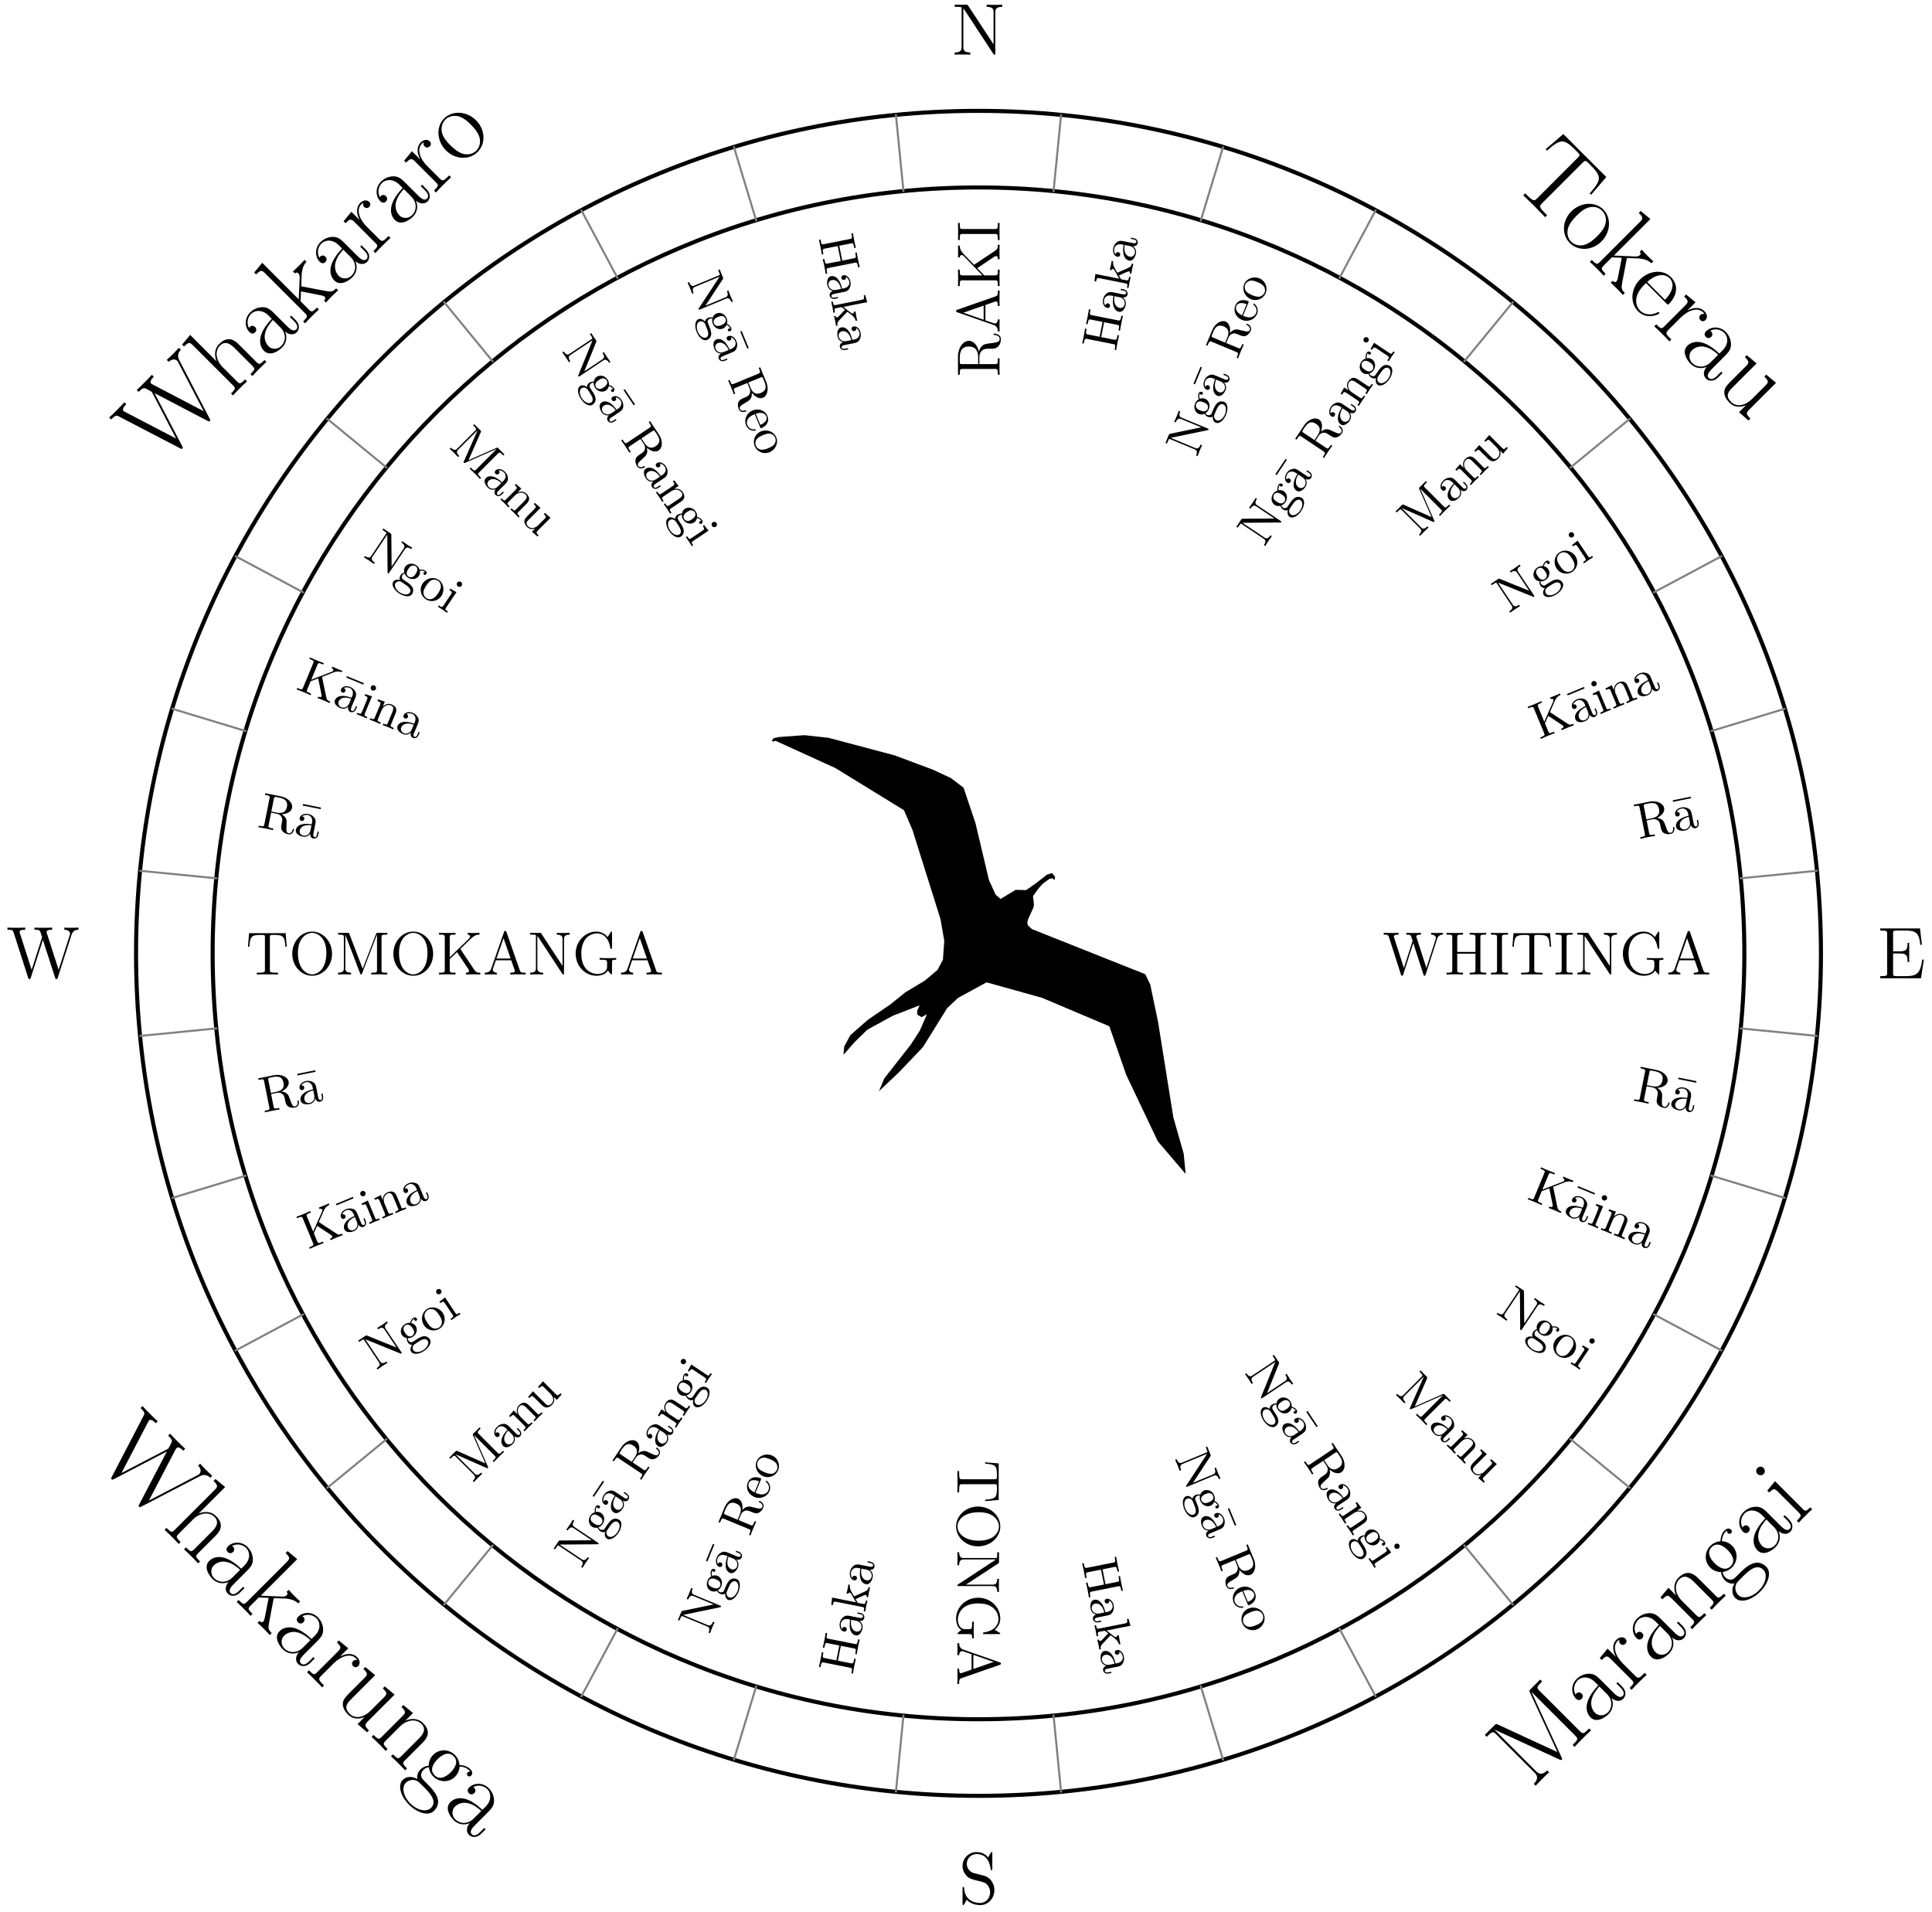 <svg xmlns="http://www.w3.org/2000/svg" xmlns:xlink="http://www.w3.org/1999/xlink" xmlns:inkscape="http://www.inkscape.org/namespaces/inkscape" version="1.1" width="379" height="375" viewBox="0 0 379 375">
<defs>
<path id="font_1_49" d="M.638 .256H.616C.592 .1 .568 .029 .399 .029H.263C.219 .029 .217 .036 .217 .069V.339H.308C.404 .339 .415 .308 .415 .222H.437V.485H.415C.415 .399 .404 .368 .308 .368H.217V.612C.217 .645 .219 .652 .263 .652H.396C.543 .652 .574 .602 .589 .458H.611L.585 .681H.041V.652H.061C.133 .652 .136 .642 .136 .605V.076C.136 .039 .133 .029 .061 .029H.041V0H.598L.638 .256Z"/>
<path id="font_1_76" d="M.692 .654V.683C.666 .681 .613 .681 .585 .681 .557 .681 .504 .681 .478 .683V.654C.573 .654 .573 .607 .573 .578V.141L.226 .669C.217 .682 .216 .683 .194 .683H.041V.654C.084 .654 .109 .654 .136 .647V.105C.136 .076 .136 .029 .041 .029V0C.067 .002 .12 .002 .148 .002 .176 .002 .229 .002 .255 0V.029C.16 .029 .16 .076 .16 .105V.631C.168 .623 .168 .621 .177 .609L.567 .015C.577 .001 .578 0 .585 0 .594 0 .596 .004 .597 .006V.578C.597 .607 .597 .654 .692 .654Z"/>
<path id="font_1_113" d="M.988 .654V.683C.945 .681 .943 .681 .899 .681 .873 .681 .819 .681 .795 .683V.654C.856 .653 .874 .62 .874 .6 .874 .595 .871 .587 .869 .58L.717 .106 .555 .609C.554 .612 .552 .62 .552 .623 .552 .654 .605 .654 .629 .654V.683C.605 .681 .531 .681 .502 .681 .473 .681 .412 .681 .386 .683V.654C.439 .654 .453 .651 .464 .632 .471 .619 .478 .588 .491 .552L.348 .106 .188 .604C.183 .618 .183 .62 .183 .623 .183 .654 .234 .654 .26 .654V.683C.237 .681 .161 .681 .133 .681 .104 .681 .043 .681 .017 .683V.654C.071 .654 .09 .654 .102 .615L.3-.003C.305-.017 .309-.021 .318-.021 .326-.021 .331-.018 .336-.003L.502 .515 .669-.003C.674-.018 .679-.021 .687-.021 .696-.021 .7-.017 .705-.003L.893 .584C.909 .632 .938 .653 .988 .654Z"/>
<path id="font_1_97" d="M.489 .184C.489 .245 .466 .29 .439 .323 .402 .368 .357 .379 .318 .389L.208 .417C.157 .43 .112 .48 .112 .544 .112 .614 .168 .677 .246 .677 .41 .677 .432 .515 .438 .472 .44 .46 .44 .456 .45 .456 .461 .456 .461 .461 .461 .479V.681C.461 .699 .461 .704 .451 .704 .448 .704 .444 .704 .437 .691L.404 .63C.356 .692 .29 .704 .246 .704 .135 .704 .054 .615 .054 .513 .054 .465 .071 .421 .108 .381 .143 .342 .178 .333 .249 .315 .284 .307 .339 .293 .353 .287 .4 .264 .431 .21 .431 .154 .431 .079 .378 .008 .295 .008 .25 .008 .188 .019 .139 .062 .081 .114 .077 .186 .076 .219 .075 .227 .065 .227 .065 .227 .054 .227 .054 .222 .054 .204V.002C.054-.016 .054-.021 .064-.021 .07-.021 .071-.019 .078-.007L.111 .053C.147 .013 .21-.021 .296-.021 .408-.021 .489 .074 .489 .184Z"/>
<path id="font_1_62" d="M.692 0V.029H.672C.6 .029 .597 .039 .597 .076V.607C.597 .644 .6 .654 .672 .654H.692V.683C.668 .681 .586 .681 .557 .681 .527 .681 .445 .681 .421 .683V.654H.441C.513 .654 .516 .644 .516 .607V.37H.217V.607C.217 .644 .22 .654 .292 .654H.312V.683C.288 .681 .206 .681 .177 .681 .147 .681 .065 .681 .041 .683V.654H.061C.133 .654 .136 .644 .136 .607V.076C.136 .039 .133 .029 .061 .029H.041V0C.065 .002 .147 .002 .176 .002 .206 .002 .288 .002 .312 0V.029H.292C.22 .029 .217 .039 .217 .076V.341H.516V.076C.516 .039 .513 .029 .441 .029H.421V0C.445 .002 .527 .002 .556 .002 .586 .002 .668 .002 .692 0Z"/>
<path id="font_1_65" d="M.317 0V.029H.295C.22 .029 .217 .039 .217 .076V.607C.217 .644 .22 .654 .295 .654H.317V.683C.293 .681 .207 .681 .177 .681 .147 .681 .06 .681 .036 .683V.654H.058C.133 .654 .136 .644 .136 .607V.076C.136 .039 .133 .029 .058 .029H.036V0C.06 .002 .146 .002 .176 .002 .206 .002 .293 .002 .317 0Z"/>
<path id="font_1_104" d="M.671 .455 .653 .678H.053L.035 .455H.057C.071 .613 .08 .649 .238 .649 .256 .649 .284 .649 .292 .647 .312 .644 .313 .632 .313 .609V.077C.313 .043 .313 .029 .215 .029H.179V0C.211 .002 .314 .002 .353 .002 .392 .002 .496 .002 .528 0V.029H.492C.394 .029 .394 .043 .394 .077V.609C.394 .634 .396 .643 .412 .647 .42 .649 .449 .649 .468 .649 .626 .649 .635 .613 .649 .455H.671Z"/>
<path id="font_1_58" d="M.719 .242V.271C.693 .268 .624 .268 .594 .268 .562 .268 .475 .268 .448 .271V.242H.479C.567 .242 .57 .23 .57 .193V.13C.57 .016 .439 .008 .413 .008 .334 .008 .147 .056 .147 .342 .147 .631 .336 .675 .406 .675 .493 .675 .597 .612 .623 .435 .625 .424 .625 .421 .637 .421 .651 .421 .651 .424 .651 .444V.681C.651 .699 .651 .704 .641 .704 .635 .704 .634 .702 .628 .692L.579 .613C.55 .649 .489 .704 .394 .704 .213 .704 .054 .547 .054 .342 .054 .135 .213-.021 .395-.021 .466-.021 .547 .002 .584 .066 .602 .034 .635 .001 .643 .001 .651 .001 .651 .007 .651 .023V.198C.651 .236 .655 .242 .719 .242Z"/>
<path id="font_1_27" d="M.702 0V.029C.637 .029 .619 .029 .605 .07L.387 .696C.383 .708 .381 .714 .367 .714 .353 .714 .351 .711 .346 .695L.137 .097C.123 .056 .095 .03 .031 .029V0L.127 .002C.155 .002 .203 .002 .229 0V.029C.187 .03 .162 .051 .162 .079 .162 .085 .162 .087 .167 .1L.213 .233H.465L.52 .076C.525 .064 .525 .062 .525 .059 .525 .029 .474 .029 .449 .029V0C.472 .002 .551 .002 .579 .002 .607 .002 .679 .002 .702 0M.455 .262H.223L.339 .595 .455 .262Z"/>
<path id="font_1_95" d="M.717 .087C.717 .093 .717 .102 .706 .102 .696 .102 .696 .096 .695 .086 .69 .026 .661-.001 .629-.001 .583-.001 .573 .046 .565 .099L.555 .174C.548 .224 .544 .256 .514 .287 .503 .298 .477 .325 .422 .34 .521 .363 .598 .426 .598 .503 .598 .6 .485 .683 .341 .683H.042V.654H.062C.134 .654 .137 .644 .137 .607V.076C.137 .039 .134 .029 .062 .029H.042V0C.065 .002 .147 .002 .176 .002 .205 .002 .288 .002 .311 0V.029H.291C.219 .029 .216 .039 .216 .076V.332H.332C.371 .332 .408 .321 .435 .293 .469 .255 .469 .234 .469 .165 .469 .086 .469 .06 .513 .017 .528 .002 .57-.021 .626-.021 .704-.021 .717 .066 .717 .087V.087M.505 .503C.505 .416 .458 .352 .328 .352H.216V.614C.216 .637 .216 .649 .237 .653 .246 .654 .276 .654 .296 .654 .377 .654 .505 .654 .505 .503V.503Z"/>
<path id="font_1_69" d="M.719 0V.029C.665 .029 .648 .034 .616 .082L.391 .419C.406 .435 .445 .472 .461 .487 .599 .624 .627 .652 .706 .654V.683C.677 .681 .665 .681 .62 .681 .594 .681 .535 .681 .512 .683V.654C.533 .653 .551 .644 .551 .622 .551 .607 .544 .598 .522 .577L.217 .282V.605C.217 .654 .228 .654 .312 .654V.683C.288 .681 .206 .681 .177 .681 .147 .681 .065 .681 .041 .683V.654C.125 .654 .136 .654 .136 .605V.078C.136 .029 .125 .029 .041 .029V0C.065 .002 .147 .002 .176 .002 .206 .002 .288 .002 .312 0V.029C.228 .029 .217 .029 .217 .078V.252L.336 .367 .521 .09C.525 .084 .529 .077 .531 .072 .533 .068 .534 .063 .534 .057 .534 .029 .498 .029 .482 .029V0C.506 .002 .579 .002 .608 .002 .634 .002 .684 .002 .719 0Z"/>
<path id="font_1_80" d="M.707 .339C.707 .546 .555 .704 .381 .704 .203 .704 .054 .544 .054 .339 .054 .136 .205-.021 .38-.021 .559-.021 .707 .138 .707 .339M.614 .354C.614 .094 .478 .002 .381 .002 .279 .002 .147 .098 .147 .354 .147 .599 .286 .682 .38 .682 .479 .682 .614 .596 .614 .354Z"/>
<path id="font_1_74" d="M.852 0V.029H.832C.76 .029 .757 .039 .757 .076V.607C.757 .644 .76 .654 .832 .654H.852V.683H.697C.675 .683 .674 .682 .666 .663L.448 .094 .23 .664C.223 .683 .222 .683 .199 .683H.044V.654H.064C.136 .654 .139 .644 .139 .607V.103C.139 .076 .139 .029 .044 .029V0C.07 .002 .123 .002 .151 .002 .179 .002 .232 .002 .258 0V.029C.163 .029 .163 .076 .163 .103V.649H.164L.405 .019C.409 .008 .412 0 .422 0 .431 0 .433 .005 .439 .02L.682 .654H.683V.076C.683 .039 .68 .029 .608 .029H.588V0C.611 .002 .691 .002 .72 .002 .749 .002 .829 .002 .852 0Z"/>
<path id="font_2_104" d="M.639 .459 .622 .68H.045L.028 .459H.046C.059 .625 .073 .654 .227 .654 .245 .654 .274 .654 .282 .653 .301 .65 .301 .638 .301 .615V.073C.301 .037 .298 .026 .215 .026H.187V0L.334 .002 .481 0V.026H.453C.37 .026 .367 .037 .367 .073V.615C.367 .637 .367 .649 .385 .653 .393 .654 .422 .654 .44 .654 .593 .654 .608 .625 .621 .459H.639Z"/>
<path id="font_2_81" d="M.431 .214C.431 .342 .338 .442 .229 .442 .12 .442 .027 .342 .027 .214 .027 .088 .12-.008 .229-.008 .338-.008 .431 .088 .431 .214M.367 .222C.367 .183 .365 .123 .338 .075 .31 .029 .267 .01 .229 .01 .182 .01 .142 .038 .119 .077 .094 .122 .091 .178 .091 .222 .091 .264 .093 .316 .119 .361 .139 .394 .178 .426 .229 .426 .274 .426 .312 .401 .336 .366 .367 .319 .367 .253 .367 .222Z"/>
<path id="font_2_70" d="M.475 0V.026C.428 .026 .417 .035 .387 .079L.261 .264C.26 .266 .255 .272 .255 .275L.335 .35C.392 .398 .428 .403 .454 .404V.43C.448 .43 .445 .429 .445 .429L.396 .428C.368 .428 .325 .428 .298 .43V.404C.312 .403 .322 .395 .322 .381 .322 .361 .301 .342 .301 .342L.15 .204V.694L.031 .683V.657C.09 .657 .099 .651 .099 .603V.069C.099 .031 .095 .026 .031 .026V0C.055 .002 .099 .002 .124 .002 .149 .002 .193 .002 .217 0V.026C.153 .026 .149 .03 .149 .069V.179L.218 .242 .319 .092C.331 .074 .341 .06 .341 .047 .341 .029 .323 .026 .311 .026V0C.335 .002 .378 .002 .403 .002L.475 0Z"/>
<path id="font_2_50" d="M.385 .251C.385 .353 .331 .442 .217 .442 .111 .442 .027 .341 .027 .218 .027 .088 .122-.008 .228-.008 .34-.008 .384 .098 .384 .119 .384 .126 .376 .126 .376 .126 .369 .126 .368 .124 .364 .112 .342 .044 .287 .01 .235 .01 .192 .01 .149 .034 .122 .078 .091 .129 .091 .188 .091 .235H.381C.385 .239 .385 .241 .385 .251M.331 .25H.092C.099 .394 .176 .426 .216 .426 .284 .426 .33 .362 .331 .25Z"/>
<path id="font_2_96" d="M.333 .386C.333 .418 .301 .438 .267 .438 .191 .438 .158 .364 .148 .329H.147V.438L.031 .427V.401C.09 .401 .099 .395 .099 .347V.069C.099 .031 .095 .026 .031 .026V0C.055 .002 .101 .002 .127 .002 .156 .002 .207 .002 .234 0V.026C.162 .026 .15 .026 .15 .071V.236C.15 .332 .191 .422 .266 .422 .273 .422 .28 .421 .287 .418 .287 .418 .265 .411 .265 .385 .265 .361 .284 .351 .299 .351 .311 .351 .333 .358 .333 .386V.386Z"/>
<path id="font_2_28" d="M.449 .089V.145H.431V.088C.431 .027 .404 .019 .391 .019 .35 .019 .35 .071 .35 .115V.259C.35 .325 .35 .36 .308 .399 .271 .432 .228 .442 .194 .442 .115 .442 .058 .38 .058 .314 .058 .277 .088 .275 .094 .275 .107 .275 .13 .283 .13 .311 .13 .336 .111 .347 .094 .347 .09 .347 .085 .346 .082 .345 .103 .408 .157 .426 .192 .426 .242 .426 .297 .382 .297 .298V.254C.238 .252 .167 .244 .111 .214 .048 .179 .03 .129 .03 .091 .03 .014 .12-.008 .173-.008 .228-.008 .279 .023 .301 .08 .303 .036 .331-.004 .375-.004 .396-.004 .449 .01 .449 .089M.297 .139C.297 .052 .235 .008 .18 .008 .13 .008 .091 .045 .091 .091 .091 .121 .104 .174 .162 .206 .21 .233 .265 .237 .297 .239V.139Z"/>
<path id="font_2_109" d="M.483 0V.026C.424 .026 .415 .032 .415 .08V.438L.294 .427V.401C.353 .401 .362 .395 .362 .347V.165C.362 .081 .317 .008 .243 .008 .161 .008 .154 .057 .154 .109V.438L.033 .427V.401C.073 .401 .1 .401 .101 .361V.169C.101 .102 .101 .059 .127 .031 .14 .018 .165-.008 .237-.008 .322-.008 .355 .064 .363 .085H.364V-.008L.483 0Z"/>
<path id="font_2_113" d="M.945 .657V.683L.875 .681C.85 .681 .806 .681 .782 .683V.657C.827 .656 .846 .631 .846 .607 .846 .6 .845 .596 .841 .585L.686 .091 .523 .611C.52 .621 .519 .625 .519 .629 .519 .657 .563 .657 .582 .657V.683C.553 .681 .503 .681 .472 .681 .447 .681 .402 .681 .379 .683V.657C.425 .657 .437 .654 .447 .636 .451 .627 .467 .575 .467 .572 .467 .568 .465 .562 .464 .559L.317 .092 .154 .611C.149 .625 .149 .629 .149 .629 .149 .657 .193 .657 .213 .657V.683C.184 .681 .134 .681 .103 .681 .077 .681 .033 .681 .009 .683V.657C.069 .657 .073 .651 .083 .619L.278 .001C.283-.014 .283-.016 .292-.016 .3-.016 .303-.014 .307 0L.477 .542 .647 0C.651-.014 .654-.016 .662-.016 .671-.016 .671-.014 .676 .001L.863 .593C.872 .62 .887 .655 .945 .657Z"/>
<path id="font_2_63" d="M.483 0V.026C.419 .026 .415 .03 .415 .069V.304C.415 .355 .405 .438 .287 .438 .205 .438 .165 .372 .153 .339H.152V.694L.033 .683V.657C.092 .657 .101 .651 .101 .603V.069C.101 .031 .097 .026 .033 .026V0C.057 .002 .101 .002 .127 .002 .153 .002 .198 .002 .222 0V.026C.158 .026 .154 .03 .154 .069V.261C.154 .353 .21 .422 .28 .422 .354 .422 .362 .356 .362 .308V.069C.362 .031 .358 .026 .294 .026V0C.318 .002 .362 .002 .388 .002 .414 .002 .459 .002 .483 0Z"/>
<path id="font_2_77" d="M.483 0V.026C.419 .026 .415 .03 .415 .069V.304C.415 .355 .405 .438 .287 .438 .208 .438 .167 .377 .152 .337H.151V.438L.033 .427V.401C.092 .401 .101 .395 .101 .347V.069C.101 .031 .097 .026 .033 .026V0C.057 .002 .101 .002 .127 .002 .153 .002 .198 .002 .222 0V.026C.158 .026 .154 .03 .154 .069V.261C.154 .353 .21 .422 .28 .422 .354 .422 .362 .356 .362 .308V.069C.362 .031 .358 .026 .294 .026V0C.318 .002 .362 .002 .388 .002 .414 .002 .459 .002 .483 0Z"/>
<path id="font_2_59" d="M.451 .407C.451 .426 .436 .446 .404 .446 .364 .446 .329 .427 .301 .401 .271 .428 .235 .438 .203 .438 .124 .438 .056 .376 .056 .293 .056 .236 .089 .2 .099 .19 .069 .155 .069 .114 .069 .109 .069 .083 .079 .045 .113 .024 .061 .011 .02-.029 .02-.079 .02-.151 .115-.204 .229-.204 .339-.204 .438-.153 .438-.078 .438 .058 .29 .058 .213 .058 .19 .058 .149 .058 .144 .059 .113 .064 .092 .092 .092 .127 .092 .136 .092 .158 .111 .18 .13 .165 .163 .148 .203 .148 .282 .148 .35 .21 .35 .293 .35 .319 .342 .36 .312 .391 .34 .421 .381 .431 .404 .431 .408 .431 .414 .431 .419 .428 .415 .427 .406 .423 .406 .407 .406 .393 .415 .384 .428 .384 .443 .385 .451 .395 .451 .408V.407M.291 .293C.291 .273 .291 .165 .203 .165 .115 .165 .115 .273 .115 .293 .115 .313 .115 .421 .203 .421 .291 .421 .291 .313 .291 .293M.398-.079C.398-.134 .329-.187 .229-.187 .129-.187 .06-.134 .06-.079 .06-.048 .077-.019 .099-.003 .124 .014 .134 .014 .202 .014 .284 .014 .398 .014 .398-.079V-.079Z"/>
<path id="font_2_74" d="M.796 0V.026C.727 .026 .716 .026 .716 .071V.612C.716 .657 .727 .657 .796 .657V.683H.669C.648 .683 .647 .682 .641 .667L.425 .081 .209 .667C.203 .682 .202 .683 .181 .683H.053V.657C.122 .657 .133 .657 .133 .612V.098C.133 .073 .133 .026 .053 .026V0C.076 .002 .118 .002 .143 .002 .168 .002 .21 .002 .233 0V.026C.153 .026 .153 .073 .153 .098V.653H.154L.389 .016C.393 .006 .395 0 .403 0 .411 0 .413 .006 .417 .016L.654 .658H.655V.071C.655 .026 .644 .026 .575 .026V0C.602 .002 .656 .002 .685 .002 .714 .002 .769 .002 .796 0Z"/>
<path id="font_2_66" d="M.214 0V.026C.155 .026 .153 .032 .153 .068V.438L.038 .427V.401C.094 .401 .102 .395 .102 .347V.069C.102 .031 .098 .026 .034 .026V0C.058 .002 .101 .002 .126 .002 .15 .002 .191 .002 .214 0M.165 .604C.165 .628 .146 .645 .125 .645 .101 .645 .084 .626 .084 .604 .084 .58 .103 .563 .124 .563 .148 .563 .165 .582 .165 .604Z"/>
<path id="font_3_95" d="M.732 .088C.732 .094 .732 .105 .719 .105 .708 .105 .708 .096 .707 .089 .701 .018 .666-0 .641-0 .592-0 .584 .051 .57 .144L.557 .224C.539 .288 .49 .321 .435 .34 .532 .364 .61 .425 .61 .503 .61 .599 .496 .683 .349 .683H.035V.652H.059C.136 .652 .138 .641 .138 .605V.078C.138 .042 .136 .031 .059 .031H.035V0C.071 .003 .142 .003 .181 .003 .22 .003 .291 .003 .327 0V.031H.303C.226 .031 .224 .042 .224 .078V.331H.339C.355 .331 .397 .331 .432 .297 .47 .261 .47 .23 .47 .163 .47 .098 .47 .058 .511 .02 .552-.016 .607-.022 .637-.022 .715-.022 .732 .06 .732 .088V.088M.507 .503C.507 .434 .483 .353 .335 .353H.224V.612C.224 .635 .224 .647 .246 .65 .256 .652 .285 .652 .305 .652 .395 .652 .507 .648 .507 .503Z"/>
<path id="font_3_173" d="M.483 .089V.145H.458V.089C.458 .031 .433 .025 .422 .025 .389 .025 .385 .07 .385 .075V.275C.385 .317 .385 .356 .349 .393 .31 .432 .26 .448 .212 .448 .13 .448 .061 .401 .061 .335 .061 .305 .081 .288 .107 .288 .135 .288 .153 .308 .153 .334 .153 .346 .148 .379 .102 .38 .129 .415 .178 .426 .21 .426 .259 .426 .316 .387 .316 .298V.261C.265 .258 .195 .255 .132 .225 .057 .191 .032 .139 .032 .095 .032 .014 .129-.011 .192-.011 .258-.011 .304 .029 .323 .076 .327 .036 .354-.006 .401-.006 .422-.006 .483 .008 .483 .089M.316 .14C.316 .045 .244 .011 .199 .011 .15 .011 .109 .046 .109 .096 .109 .151 .151 .234 .316 .24V.14M.431 .589V.62H.07V.589H.431Z"/>
<path id="font_3_69" d="M.736 0V.031C.682 .031 .661 .035 .631 .079L.4 .419 .58 .592C.588 .6 .641 .651 .722 .652V.683C.696 .68 .664 .68 .637 .68 .601 .68 .544 .68 .51 .683V.652C.55 .651 .556 .628 .556 .619 .556 .603 .546 .593 .538 .586L.225 .287V.605C.225 .641 .227 .652 .304 .652H.328V.683C.293 .68 .219 .68 .181 .68 .143 .68 .068 .68 .033 .683V.652H.057C.134 .652 .136 .641 .136 .605V.078C.136 .042 .134 .031 .057 .031H.033V0C.068 .003 .142 .003 .18 .003 .218 .003 .293 .003 .328 0V.031H.304C.227 .031 .225 .042 .225 .078V.253L.341 .363 .522 .095C.528 .086 .537 .073 .537 .061 .537 .031 .498 .031 .478 .031V0C.513 .003 .583 .003 .621 .003L.736 0Z"/>
<path id="font_3_66" d="M.247 0V.031C.181 .031 .177 .036 .177 .075V.442L.037 .431V.4C.102 .4 .111 .394 .111 .345V.076C.111 .031 .1 .031 .033 .031V0L.143 .003C.178 .003 .213 .001 .247 0M.192 .604C.192 .631 .169 .657 .139 .657 .105 .657 .085 .629 .085 .604 .085 .577 .108 .551 .138 .551 .172 .551 .192 .579 .192 .604Z"/>
<path id="font_3_77" d="M.535 0V.031C.483 .031 .458 .031 .457 .061V.252C.457 .338 .457 .369 .426 .405 .412 .422 .379 .442 .321 .442 .248 .442 .201 .399 .173 .337V.442L.032 .431V.4C.102 .4 .11 .393 .11 .344V.076C.11 .031 .099 .031 .032 .031V0L.145 .003 .257 0V.031C.19 .031 .179 .031 .179 .076V.26C.179 .364 .25 .42 .314 .42 .377 .42 .388 .366 .388 .309V.076C.388 .031 .377 .031 .31 .031V0L.423 .003 .535 0Z"/>
<path id="font_3_28" d="M.483 .089V.145H.458V.089C.458 .031 .433 .025 .422 .025 .389 .025 .385 .07 .385 .075V.275C.385 .317 .385 .356 .349 .393 .31 .432 .26 .448 .212 .448 .13 .448 .061 .401 .061 .335 .061 .305 .081 .288 .107 .288 .135 .288 .153 .308 .153 .334 .153 .346 .148 .379 .102 .38 .129 .415 .178 .426 .21 .426 .259 .426 .316 .387 .316 .298V.261C.265 .258 .195 .255 .132 .225 .057 .191 .032 .139 .032 .095 .032 .014 .129-.011 .192-.011 .258-.011 .304 .029 .323 .076 .327 .036 .354-.006 .401-.006 .422-.006 .483 .008 .483 .089M.316 .14C.316 .045 .244 .011 .199 .011 .15 .011 .109 .046 .109 .096 .109 .151 .151 .234 .316 .24V.14Z"/>
<path id="font_3_76" d="M.716 .652V.683L.599 .68 .482 .683V.652C.585 .652 .585 .605 .585 .578V.151L.232 .67C.223 .682 .222 .683 .203 .683H.033V.652H.062C.077 .652 .097 .651 .112 .65 .135 .647 .136 .646 .136 .627V.105C.136 .078 .136 .031 .033 .031V0L.15 .003 .267 0V.031C.164 .031 .164 .078 .164 .105V.625C.169 .62 .17 .619 .174 .613L.582 .013C.591 .001 .592 0 .599 0 .613 0 .613 .007 .613 .026V.578C.613 .605 .613 .652 .716 .652Z"/>
<path id="font_3_59" d="M.485 .404C.485 .421 .473 .453 .434 .453 .414 .453 .37 .447 .328 .406 .286 .439 .244 .442 .222 .442 .129 .442 .06 .373 .06 .296 .06 .252 .082 .214 .107 .193 .094 .178 .076 .145 .076 .11 .076 .079 .089 .041 .12 .021 .06 .004 .028-.039 .028-.079 .028-.151 .127-.206 .249-.206 .367-.206 .471-.155 .471-.077 .471-.042 .457 .009 .406 .037 .353 .065 .295 .065 .234 .065 .209 .065 .166 .065 .159 .066 .127 .07 .106 .101 .106 .133 .106 .137 .106 .16 .123 .18 .162 .152 .203 .149 .222 .149 .315 .149 .384 .218 .384 .295 .384 .332 .368 .369 .343 .392 .379 .426 .415 .431 .433 .431 .433 .431 .44 .431 .443 .43 .432 .426 .427 .415 .427 .403 .427 .386 .44 .374 .456 .374 .466 .374 .485 .381 .485 .404V.404M.309 .296C.309 .269 .308 .237 .293 .212 .285 .2 .262 .172 .222 .172 .135 .172 .135 .272 .135 .295 .135 .322 .136 .354 .151 .379 .159 .391 .182 .419 .222 .419 .309 .419 .309 .319 .309 .296V.296M.419-.079C.419-.133 .348-.183 .25-.183 .149-.183 .08-.132 .08-.079 .08-.033 .118 .004 .162 .007H.221C.307 .007 .419 .007 .419-.079Z"/>
<path id="font_3_81" d="M.471 .214C.471 .342 .371 .448 .25 .448 .125 .448 .028 .339 .028 .214 .028 .085 .132-.011 .249-.011 .37-.011 .471 .087 .471 .214M.388 .222C.388 .186 .388 .132 .366 .088 .344 .043 .3 .014 .25 .014 .207 .014 .163 .035 .136 .081 .111 .125 .111 .186 .111 .222 .111 .261 .111 .315 .135 .359 .162 .405 .209 .426 .249 .426 .293 .426 .336 .404 .362 .361 .388 .318 .388 .26 .388 .222Z"/>
<path id="font_3_74" d="M.879 0V.031H.855C.778 .031 .776 .042 .776 .078V.605C.776 .641 .778 .652 .855 .652H.879V.683H.71C.684 .683 .684 .682 .677 .664L.458 .101 .241 .661C.232 .683 .229 .683 .206 .683H.037V.652H.061C.138 .652 .14 .641 .14 .605V.105C.14 .078 .14 .031 .037 .031V0L.154 .003 .271 0V.031C.168 .031 .168 .078 .168 .105V.644H.169L.41 .022C.415 .009 .42 0 .43 0 .441 0 .444 .008 .448 .019L.694 .652H.695V.078C.695 .042 .693 .031 .616 .031H.592V0C.629 .003 .697 .003 .736 .003 .775 .003 .842 .003 .879 0Z"/>
<path id="font_3_109" d="M.535 0V.031C.465 .031 .457 .038 .457 .087V.442L.31 .431V.4C.38 .4 .388 .393 .388 .344V.166C.388 .079 .34 .011 .267 .011 .183 .011 .179 .058 .179 .11V.442L.032 .431V.4C.11 .4 .11 .397 .11 .308V.158C.11 .08 .11-.011 .262-.011 .318-.011 .362 .017 .391 .079V-.011L.535 0Z"/>
<path id="font_3_50" d="M.415 .119C.415 .129 .407 .131 .402 .131 .393 .131 .391 .125 .389 .117 .354 .014 .264 .014 .254 .014 .204 .014 .164 .044 .141 .081 .111 .129 .111 .195 .111 .231H.39C.412 .231 .415 .231 .415 .252 .415 .351 .361 .448 .236 .448 .12 .448 .028 .345 .028 .22 .028 .086 .133-.011 .248-.011 .37-.011 .415 .1 .415 .119M.349 .252H.112C.118 .401 .202 .426 .236 .426 .339 .426 .349 .291 .349 .252Z"/>
<path id="font_3_62" d="M.716 0V.031H.692C.615 .031 .613 .042 .613 .078V.605C.613 .641 .615 .652 .692 .652H.716V.683C.681 .68 .607 .68 .569 .68 .531 .68 .456 .68 .421 .683V.652H.445C.522 .652 .524 .641 .524 .605V.371H.225V.605C.225 .641 .227 .652 .304 .652H.328V.683C.293 .68 .219 .68 .181 .68 .143 .68 .068 .68 .033 .683V.652H.057C.134 .652 .136 .641 .136 .605V.078C.136 .042 .134 .031 .057 .031H.033V0C.068 .003 .142 .003 .18 .003 .218 .003 .293 .003 .328 0V.031H.304C.227 .031 .225 .042 .225 .078V.34H.524V.078C.524 .042 .522 .031 .445 .031H.421V0C.456 .003 .53 .003 .568 .003 .606 .003 .681 .003 .716 0Z"/>
<path id="font_3_70" d="M.511 0V.031C.474 .031 .452 .031 .414 .084L.287 .263C.286 .265 .281 .271 .281 .274 .281 .278 .352 .338 .362 .346 .425 .397 .467 .399 .488 .4V.431C.459 .428 .446 .428 .418 .428 .382 .428 .32 .43 .306 .431V.4C.325 .399 .335 .388 .335 .375 .335 .355 .321 .343 .313 .336L.172 .214V.694L.028 .683V.652C.098 .652 .106 .645 .106 .596V.076C.106 .031 .095 .031 .028 .031V0L.137 .003 .247 0V.031C.18 .031 .169 .031 .169 .076V.179L.233 .234C.31 .128 .352 .072 .352 .054 .352 .035 .335 .031 .316 .031V0L.424 .003C.453 .003 .482 .002 .511 0Z"/>
</defs>
<use data-text="E" xlink:href="#font_1_49" transform="matrix(14.347,0,0,-14.346,368.255,191.895)"/>
<use data-text="N" xlink:href="#font_1_76" transform="matrix(14.347,0,0,-14.346,186.686,10.717)"/>
<use data-text="W" xlink:href="#font_1_113" transform="matrix(14.347,0,0,-14.346,1.215,191.759)"/>
<use data-text="S" xlink:href="#font_1_97" transform="matrix(14.347,0,0,-14.346,188.049,373.403)"/>
<path transform="matrix(1,0,0,-1,191.952,187.01)" stroke-width=".797" stroke-linecap="round" stroke-miterlimit="10" stroke-linejoin="miter" fill="none" stroke="#000000" d="M150.238 0C150.238 82.975 82.975 150.238 0 150.238-82.975 150.238-150.238 82.975-150.238 0-150.238-82.975-82.975-150.238 0-150.238 82.975-150.238 150.238-82.975 150.238 0ZM0 0"/>
<path transform="matrix(1,0,0,-1,191.952,187.01)" stroke-width=".797" stroke-linecap="round" stroke-miterlimit="10" stroke-linejoin="miter" fill="none" stroke="#000000" d="M165.263 0C165.263 91.273 91.273 165.263 0 165.263-91.273 165.263-165.263 91.273-165.263 0-165.263-91.273-91.273-165.263 0-165.263 91.273-165.263 165.263-91.273 165.263 0ZM0 0"/>
<path transform="matrix(1,0,0,-1,191.952,187.01)" stroke-width=".399" stroke-linecap="round" stroke-miterlimit="10" stroke-linejoin="miter" fill="none" stroke="#000000" d="M147.233 0"/>
<use data-text="W" xlink:href="#font_1_113" transform="matrix(11.956,0,0,-11.955,271.242,191.153)"/>
<use data-text="H" xlink:href="#font_1_62" transform="matrix(11.956,0,0,-11.955,283.27,191.153)"/>
<use data-text="I" xlink:href="#font_1_65" transform="matrix(11.956,0,0,-11.955,292.046,191.153)"/>
<use data-text="T" xlink:href="#font_1_104" transform="matrix(11.956,0,0,-11.955,296.266,191.153)"/>
<use data-text="I" xlink:href="#font_1_65" transform="matrix(11.956,0,0,-11.955,304.719,191.153)"/>
<use data-text="N" xlink:href="#font_1_76" transform="matrix(11.956,0,0,-11.955,308.939,191.153)"/>
<use data-text="G" xlink:href="#font_1_58" transform="matrix(11.956,0,0,-11.955,317.715,191.153)"/>
<use data-text="A" xlink:href="#font_1_27" transform="matrix(11.956,0,0,-11.955,326.897,191.153)"/>
<path transform="matrix(1,0,0,-1,191.952,187.01)" stroke-width=".399" stroke-linecap="round" stroke-miterlimit="10" stroke-linejoin="miter" fill="none" stroke="#000000" d="M0 147.233"/>
<use data-text="R" xlink:href="#font_1_95" transform="matrix(0,-11.955,-11.956,-0,196.095,74.01)"/>
<use data-text="A" xlink:href="#font_1_27" transform="matrix(0,-11.955,-11.956,-0,196.095,65.39)"/>
<use data-text="K" xlink:href="#font_1_69" transform="matrix(0,-11.955,-11.956,-0,196.095,56.615)"/>
<use data-text="I" xlink:href="#font_1_65" transform="matrix(0,-11.955,-11.956,-0,196.095,47.517)"/>
<path transform="matrix(1,0,0,-1,191.952,187.01)" stroke-width=".399" stroke-linecap="round" stroke-miterlimit="10" stroke-linejoin="miter" fill="none" stroke="#000000" d="M-147.233 0"/>
<use data-text="T" xlink:href="#font_1_104" transform="matrix(11.956,0,0,-11.955,48.23,191.153)"/>
<use data-text="O" xlink:href="#font_1_80" transform="matrix(11.956,0,0,-11.955,56.683,191.153)"/>
<use data-text="M" xlink:href="#font_1_74" transform="matrix(11.956,0,0,-11.955,65.793,191.153)"/>
<use data-text="O" xlink:href="#font_1_80" transform="matrix(11.956,0,0,-11.955,76.518,191.153)"/>
<use data-text="K" xlink:href="#font_1_69" transform="matrix(11.956,0,0,-11.955,85.628,191.153)"/>
<use data-text="A" xlink:href="#font_1_27" transform="matrix(11.956,0,0,-11.955,94.727,191.153)"/>
<use data-text="N" xlink:href="#font_1_76" transform="matrix(11.956,0,0,-11.955,103.502,191.153)"/>
<use data-text="G" xlink:href="#font_1_58" transform="matrix(11.956,0,0,-11.955,112.278,191.153)"/>
<use data-text="A" xlink:href="#font_1_27" transform="matrix(11.956,0,0,-11.955,121.46,191.153)"/>
<path transform="matrix(1,0,0,-1,191.952,187.01)" stroke-width=".399" stroke-linecap="round" stroke-miterlimit="10" stroke-linejoin="miter" fill="none" stroke="#000000" d="M0-147.233"/>
<use data-text="T" xlink:href="#font_1_104" transform="matrix(0,11.955,11.956,0,187.808,286.428)"/>
<use data-text="O" xlink:href="#font_1_80" transform="matrix(0,11.955,11.956,0,187.808,294.88)"/>
<use data-text="N" xlink:href="#font_1_76" transform="matrix(0,11.955,11.956,0,187.808,303.99)"/>
<use data-text="G" xlink:href="#font_1_58" transform="matrix(0,11.955,11.956,0,187.808,312.765)"/>
<use data-text="A" xlink:href="#font_1_27" transform="matrix(0,11.955,11.956,0,187.808,321.947)"/>
<path transform="matrix(1,0,0,-1,191.952,187.01)" stroke-width=".399" stroke-linecap="round" stroke-miterlimit="10" stroke-linejoin="miter" fill="none" stroke="#000000" d="M132.793 132.793"/>
<use data-text="T" xlink:href="#font_2_104" transform="matrix(14.611,14.61,14.611,-14.61,296.084,35.574)"/>
<use data-text="o" xlink:href="#font_2_81" transform="matrix(14.611,14.61,14.611,-14.61,304.719,44.209)"/>
<use data-text="k" xlink:href="#font_2_70" transform="matrix(14.611,14.61,14.611,-14.61,311.425,50.915)"/>
<use data-text="e" xlink:href="#font_2_50" transform="matrix(14.611,14.61,14.611,-14.61,318.132,57.621)"/>
<use data-text="r" xlink:href="#font_2_96" transform="matrix(14.611,14.61,14.611,-14.61,324.064,63.553)"/>
<use data-text="a" xlink:href="#font_2_28" transform="matrix(14.611,14.61,14.611,-14.61,329.237,68.725)"/>
<use data-text="u" xlink:href="#font_2_109" transform="matrix(14.611,14.61,14.611,-14.61,335.943,75.431)"/>
<path transform="matrix(1,0,0,-1,191.952,187.01)" stroke-width=".399" stroke-linecap="round" stroke-miterlimit="10" stroke-linejoin="miter" fill="none" stroke="#000000" d="M-132.793 132.793"/>
<use data-text="W" xlink:href="#font_2_113" transform="matrix(14.611,-14.61,-14.611,-14.61,31.265,92.008)"/>
<use data-text="h" xlink:href="#font_2_63" transform="matrix(14.611,-14.61,-14.611,-14.61,45.219,78.055)"/>
<use data-text="a" xlink:href="#font_2_28" transform="matrix(14.611,-14.61,-14.611,-14.61,52.685,70.589)"/>
<use data-text="k" xlink:href="#font_2_70" transform="matrix(14.611,-14.61,-14.611,-14.61,59.392,63.883)"/>
<use data-text="a" xlink:href="#font_2_28" transform="matrix(14.611,-14.61,-14.611,-14.61,66.478,56.797)"/>
<use data-text="r" xlink:href="#font_2_96" transform="matrix(14.611,-14.61,-14.611,-14.61,73.185,50.091)"/>
<use data-text="a" xlink:href="#font_2_28" transform="matrix(14.611,-14.61,-14.611,-14.61,78.357,44.919)"/>
<use data-text="r" xlink:href="#font_2_96" transform="matrix(14.611,-14.61,-14.611,-14.61,85.064,38.213)"/>
<use data-text="o" xlink:href="#font_2_81" transform="matrix(14.611,-14.61,-14.611,-14.61,90.236,33.04)"/>
<path transform="matrix(1,0,0,-1,191.952,187.01)" stroke-width=".399" stroke-linecap="round" stroke-miterlimit="10" stroke-linejoin="miter" fill="none" stroke="#000000" d="M-132.793-132.793"/>
<use data-text="W" xlink:href="#font_2_113" transform="matrix(14.611,14.61,14.611,-14.61,17.851,285.665)"/>
<use data-text="h" xlink:href="#font_2_63" transform="matrix(14.611,14.61,14.611,-14.61,31.805,299.618)"/>
<use data-text="a" xlink:href="#font_2_28" transform="matrix(14.611,14.61,14.611,-14.61,39.271,307.084)"/>
<use data-text="k" xlink:href="#font_2_70" transform="matrix(14.611,14.61,14.611,-14.61,45.978,313.79)"/>
<use data-text="a" xlink:href="#font_2_28" transform="matrix(14.611,14.61,14.611,-14.61,53.064,320.876)"/>
<use data-text="r" xlink:href="#font_2_96" transform="matrix(14.611,14.61,14.611,-14.61,59.771,327.582)"/>
<use data-text="u" xlink:href="#font_2_109" transform="matrix(14.611,14.61,14.611,-14.61,64.943,332.754)"/>
<use data-text="n" xlink:href="#font_2_77" transform="matrix(14.611,14.61,14.611,-14.61,72.41,340.22)"/>
<use data-text="g" xlink:href="#font_2_59" transform="matrix(14.611,14.61,14.611,-14.61,79.876,347.686)"/>
<use data-text="a" xlink:href="#font_2_28" transform="matrix(14.611,14.61,14.611,-14.61,86.583,354.392)"/>
<path transform="matrix(1,0,0,-1,191.952,187.01)" stroke-width=".399" stroke-linecap="round" stroke-miterlimit="10" stroke-linejoin="miter" fill="none" stroke="#000000" d="M132.793-132.793"/>
<use data-text="M" xlink:href="#font_2_74" transform="matrix(14.611,-14.61,-14.611,-14.61,300.483,351.069)"/>
<use data-text="a" xlink:href="#font_2_28" transform="matrix(14.611,-14.61,-14.611,-14.61,312.903,338.65)"/>
<use data-text="r" xlink:href="#font_2_96" transform="matrix(14.611,-14.61,-14.611,-14.61,319.609,331.944)"/>
<use data-text="a" xlink:href="#font_2_28" transform="matrix(14.611,-14.61,-14.611,-14.61,324.782,326.772)"/>
<use data-text="n" xlink:href="#font_2_77" transform="matrix(14.611,-14.61,-14.611,-14.61,331.488,320.066)"/>
<use data-text="g" xlink:href="#font_2_59" transform="matrix(14.611,-14.61,-14.611,-14.61,338.955,312.6)"/>
<use data-text="a" xlink:href="#font_2_28" transform="matrix(14.611,-14.61,-14.611,-14.61,345.661,305.894)"/>
<use data-text="i" xlink:href="#font_2_66" transform="matrix(14.611,-14.61,-14.611,-14.61,352.368,299.188)"/>
<path transform="matrix(1,0,0,-1,191.952,187.01)" stroke-width=".399" stroke-linecap="round" stroke-miterlimit="10" stroke-linejoin="miter" fill="none" stroke="#7f807f" d="M164.458 16.196 149.507 14.724"/>
<path transform="matrix(1,0,0,-1,191.952,187.01)" stroke-width=".399" stroke-linecap="round" stroke-miterlimit="10" stroke-linejoin="miter" fill="none" stroke="#7f807f" d="M158.14 47.97 143.764 43.609"/>
<path transform="matrix(1,0,0,-1,191.952,187.01)" stroke-width=".399" stroke-linecap="round" stroke-miterlimit="10" stroke-linejoin="miter" fill="none" stroke="#7f807f" d="M145.74 77.9 132.492 70.818"/>
<path transform="matrix(1,0,0,-1,191.952,187.01)" stroke-width=".399" stroke-linecap="round" stroke-miterlimit="10" stroke-linejoin="miter" fill="none" stroke="#7f807f" d="M127.742 104.834 116.129 95.304"/>
<path transform="matrix(1,0,0,-1,191.952,187.01)" stroke-width=".399" stroke-linecap="round" stroke-miterlimit="10" stroke-linejoin="miter" fill="none" stroke="#7f807f" d="M104.834 127.742 95.304 116.129"/>
<path transform="matrix(1,0,0,-1,191.952,187.01)" stroke-width=".399" stroke-linecap="round" stroke-miterlimit="10" stroke-linejoin="miter" fill="none" stroke="#7f807f" d="M77.9 145.74 70.818 132.492"/>
<path transform="matrix(1,0,0,-1,191.952,187.01)" stroke-width=".399" stroke-linecap="round" stroke-miterlimit="10" stroke-linejoin="miter" fill="none" stroke="#7f807f" d="M47.97 158.14 43.609 143.764"/>
<path transform="matrix(1,0,0,-1,191.952,187.01)" stroke-width=".399" stroke-linecap="round" stroke-miterlimit="10" stroke-linejoin="miter" fill="none" stroke="#7f807f" d="M16.196 164.458 14.724 149.507"/>
<path transform="matrix(1,0,0,-1,191.952,187.01)" stroke-width=".399" stroke-linecap="round" stroke-miterlimit="10" stroke-linejoin="miter" fill="none" stroke="#7f807f" d="M-16.196 164.458-14.724 149.507"/>
<path transform="matrix(1,0,0,-1,191.952,187.01)" stroke-width=".399" stroke-linecap="round" stroke-miterlimit="10" stroke-linejoin="miter" fill="none" stroke="#7f807f" d="M-47.97 158.14-43.609 143.764"/>
<path transform="matrix(1,0,0,-1,191.952,187.01)" stroke-width=".399" stroke-linecap="round" stroke-miterlimit="10" stroke-linejoin="miter" fill="none" stroke="#7f807f" d="M-77.9 145.74-70.818 132.492"/>
<path transform="matrix(1,0,0,-1,191.952,187.01)" stroke-width=".399" stroke-linecap="round" stroke-miterlimit="10" stroke-linejoin="miter" fill="none" stroke="#7f807f" d="M-104.834 127.742-95.304 116.129"/>
<path transform="matrix(1,0,0,-1,191.952,187.01)" stroke-width=".399" stroke-linecap="round" stroke-miterlimit="10" stroke-linejoin="miter" fill="none" stroke="#7f807f" d="M-127.742 104.834-116.129 95.304"/>
<path transform="matrix(1,0,0,-1,191.952,187.01)" stroke-width=".399" stroke-linecap="round" stroke-miterlimit="10" stroke-linejoin="miter" fill="none" stroke="#7f807f" d="M-145.74 77.9-132.492 70.818"/>
<path transform="matrix(1,0,0,-1,191.952,187.01)" stroke-width=".399" stroke-linecap="round" stroke-miterlimit="10" stroke-linejoin="miter" fill="none" stroke="#7f807f" d="M-158.14 47.97-143.764 43.609"/>
<path transform="matrix(1,0,0,-1,191.952,187.01)" stroke-width=".399" stroke-linecap="round" stroke-miterlimit="10" stroke-linejoin="miter" fill="none" stroke="#7f807f" d="M-164.458 16.196-149.507 14.724"/>
<path transform="matrix(1,0,0,-1,191.952,187.01)" stroke-width=".399" stroke-linecap="round" stroke-miterlimit="10" stroke-linejoin="miter" fill="none" stroke="#7f807f" d="M-164.458-16.196-149.507-14.724"/>
<path transform="matrix(1,0,0,-1,191.952,187.01)" stroke-width=".399" stroke-linecap="round" stroke-miterlimit="10" stroke-linejoin="miter" fill="none" stroke="#7f807f" d="M-158.14-47.97-143.764-43.609"/>
<path transform="matrix(1,0,0,-1,191.952,187.01)" stroke-width=".399" stroke-linecap="round" stroke-miterlimit="10" stroke-linejoin="miter" fill="none" stroke="#7f807f" d="M-145.74-77.9-132.492-70.818"/>
<path transform="matrix(1,0,0,-1,191.952,187.01)" stroke-width=".399" stroke-linecap="round" stroke-miterlimit="10" stroke-linejoin="miter" fill="none" stroke="#7f807f" d="M-127.742-104.834-116.129-95.304"/>
<path transform="matrix(1,0,0,-1,191.952,187.01)" stroke-width=".399" stroke-linecap="round" stroke-miterlimit="10" stroke-linejoin="miter" fill="none" stroke="#7f807f" d="M-104.834-127.742-95.304-116.129"/>
<path transform="matrix(1,0,0,-1,191.952,187.01)" stroke-width=".399" stroke-linecap="round" stroke-miterlimit="10" stroke-linejoin="miter" fill="none" stroke="#7f807f" d="M-77.9-145.74-70.818-132.492"/>
<path transform="matrix(1,0,0,-1,191.952,187.01)" stroke-width=".399" stroke-linecap="round" stroke-miterlimit="10" stroke-linejoin="miter" fill="none" stroke="#7f807f" d="M-47.97-158.14-43.609-143.764"/>
<path transform="matrix(1,0,0,-1,191.952,187.01)" stroke-width=".399" stroke-linecap="round" stroke-miterlimit="10" stroke-linejoin="miter" fill="none" stroke="#7f807f" d="M-16.196-164.458-14.724-149.507"/>
<path transform="matrix(1,0,0,-1,191.952,187.01)" stroke-width=".399" stroke-linecap="round" stroke-miterlimit="10" stroke-linejoin="miter" fill="none" stroke="#7f807f" d="M16.196-164.458 14.724-149.507"/>
<path transform="matrix(1,0,0,-1,191.952,187.01)" stroke-width=".399" stroke-linecap="round" stroke-miterlimit="10" stroke-linejoin="miter" fill="none" stroke="#7f807f" d="M47.97-158.14 43.609-143.764"/>
<path transform="matrix(1,0,0,-1,191.952,187.01)" stroke-width=".399" stroke-linecap="round" stroke-miterlimit="10" stroke-linejoin="miter" fill="none" stroke="#7f807f" d="M77.9-145.74 70.818-132.492"/>
<path transform="matrix(1,0,0,-1,191.952,187.01)" stroke-width=".399" stroke-linecap="round" stroke-miterlimit="10" stroke-linejoin="miter" fill="none" stroke="#7f807f" d="M104.834-127.742 95.304-116.129"/>
<path transform="matrix(1,0,0,-1,191.952,187.01)" stroke-width=".399" stroke-linecap="round" stroke-miterlimit="10" stroke-linejoin="miter" fill="none" stroke="#7f807f" d="M127.742-104.834 116.129-95.304"/>
<path transform="matrix(1,0,0,-1,191.952,187.01)" stroke-width=".399" stroke-linecap="round" stroke-miterlimit="10" stroke-linejoin="miter" fill="none" stroke="#7f807f" d="M145.74-77.9 132.492-70.818"/>
<path transform="matrix(1,0,0,-1,191.952,187.01)" stroke-width=".399" stroke-linecap="round" stroke-miterlimit="10" stroke-linejoin="miter" fill="none" stroke="#7f807f" d="M158.14-47.97 143.764-43.609"/>
<path transform="matrix(1,0,0,-1,191.952,187.01)" stroke-width=".399" stroke-linecap="round" stroke-miterlimit="10" stroke-linejoin="miter" fill="none" stroke="#7f807f" d="M164.458-16.196 149.507-14.724"/>
<path transform="matrix(1,0,0,-1,191.952,187.01)" stroke-width=".399" stroke-linecap="round" stroke-miterlimit="10" stroke-linejoin="miter" fill="none" stroke="#000000" d="M144.399 28.72"/>
<use data-text="R" xlink:href="#font_3_95" transform="matrix(9.772,-1.943,-1.944,-9.771,321.472,164.608)"/>
<use data-text="&#x0101;" xlink:href="#font_3_173" transform="matrix(9.772,-1.943,-1.944,-9.771,328.664,163.178)"/>
<path transform="matrix(1,0,0,-1,191.952,187.01)" stroke-width=".399" stroke-linecap="round" stroke-miterlimit="10" stroke-linejoin="miter" fill="none" stroke="#000000" d="M136.018 56.339"/>
<use data-text="K" xlink:href="#font_3_69" transform="matrix(9.204,-3.812,-3.813,-9.204,301.965,145.068)"/>
<use data-text="&#x0101;" xlink:href="#font_3_173" transform="matrix(9.204,-3.812,-3.813,-9.204,309.126,142.102)"/>
<use data-text="i" xlink:href="#font_3_66" transform="matrix(9.204,-3.812,-3.813,-9.204,313.728,140.196)"/>
<use data-text="n" xlink:href="#font_3_77" transform="matrix(9.204,-3.812,-3.813,-9.204,316.287,139.136)"/>
<use data-text="a" xlink:href="#font_3_28" transform="matrix(9.204,-3.812,-3.813,-9.204,321.404,137.017)"/>
<path transform="matrix(1,0,0,-1,191.952,187.01)" stroke-width=".399" stroke-linecap="round" stroke-miterlimit="10" stroke-linejoin="miter" fill="none" stroke="#000000" d="M122.412 81.792"/>
<use data-text="N" xlink:href="#font_3_76" transform="matrix(8.284,-5.535,-5.535,-8.283,295.965,120.373)"/>
<use data-text="g" xlink:href="#font_3_59" transform="matrix(8.284,-5.535,-5.535,-8.283,302.178,116.222)"/>
<use data-text="o" xlink:href="#font_3_81" transform="matrix(8.284,-5.535,-5.535,-8.283,306.32,113.455)"/>
<use data-text="i" xlink:href="#font_3_66" transform="matrix(8.284,-5.535,-5.535,-8.283,310.462,110.687)"/>
<path transform="matrix(1,0,0,-1,191.952,187.01)" stroke-width=".399" stroke-linecap="round" stroke-miterlimit="10" stroke-linejoin="miter" fill="none" stroke="#000000" d="M104.107 104.107"/>
<use data-text="M" xlink:href="#font_3_74" transform="matrix(7.045,-7.045,-7.045,-7.045,278.324,105.377)"/>
<use data-text="a" xlink:href="#font_3_28" transform="matrix(7.045,-7.045,-7.045,-7.045,284.784,98.917)"/>
<use data-text="n" xlink:href="#font_3_77" transform="matrix(7.045,-7.045,-7.045,-7.045,288.306,95.395)"/>
<use data-text="u" xlink:href="#font_3_109" transform="matrix(7.045,-7.045,-7.045,-7.045,292.033,91.669)"/>
<path transform="matrix(1,0,0,-1,191.952,187.01)" stroke-width=".399" stroke-linecap="round" stroke-miterlimit="10" stroke-linejoin="miter" fill="none" stroke="#000000" d="M81.792 122.412"/>
<use data-text="N" xlink:href="#font_3_76" transform="matrix(5.535,-8.283,-8.284,-5.535,248.015,107.387)"/>
<use data-text="g" xlink:href="#font_3_59" transform="matrix(5.535,-8.283,-8.284,-5.535,252.166,101.175)"/>
<use data-text="&#x0101;" xlink:href="#font_3_173" transform="matrix(5.535,-8.283,-8.284,-5.535,254.933,97.033)"/>
<use data-text="R" xlink:href="#font_3_95" transform="matrix(5.535,-8.283,-8.284,-5.535,259.544,90.133)"/>
<use data-text="a" xlink:href="#font_3_28" transform="matrix(5.535,-8.283,-8.284,-5.535,263.618,84.036)"/>
<use data-text="n" xlink:href="#font_3_77" transform="matrix(5.535,-8.283,-8.284,-5.535,266.385,79.895)"/>
<use data-text="g" xlink:href="#font_3_59" transform="matrix(5.535,-8.283,-8.284,-5.535,269.462,75.289)"/>
<use data-text="i" xlink:href="#font_3_66" transform="matrix(5.535,-8.283,-8.284,-5.535,272.23,71.148)"/>
<path transform="matrix(1,0,0,-1,191.952,187.01)" stroke-width=".399" stroke-linecap="round" stroke-miterlimit="10" stroke-linejoin="miter" fill="none" stroke="#000000" d="M56.339 136.018"/>
<use data-text="N" xlink:href="#font_3_76" transform="matrix(3.813,-9.204,-9.204,-3.812,234.796,89.787)"/>
<use data-text="g" xlink:href="#font_3_59" transform="matrix(3.813,-9.204,-9.204,-3.812,237.656,82.884)"/>
<use data-text="&#x0101;" xlink:href="#font_3_173" transform="matrix(3.813,-9.204,-9.204,-3.812,239.562,78.282)"/>
<use data-text="R" xlink:href="#font_3_95" transform="matrix(3.813,-9.204,-9.204,-3.812,242.738,70.615)"/>
<use data-text="e" xlink:href="#font_3_50" transform="matrix(3.813,-9.204,-9.204,-3.812,245.544,63.841)"/>
<use data-text="o" xlink:href="#font_3_81" transform="matrix(3.813,-9.204,-9.204,-3.812,247.237,59.755)"/>
<path transform="matrix(1,0,0,-1,191.952,187.01)" stroke-width=".399" stroke-linecap="round" stroke-miterlimit="10" stroke-linejoin="miter" fill="none" stroke="#000000" d="M28.72 144.399"/>
<use data-text="H" xlink:href="#font_3_62" transform="matrix(1.944,-9.771,-9.772,-1.943,218.897,68.985)"/>
<use data-text="a" xlink:href="#font_3_28" transform="matrix(1.944,-9.771,-9.772,-1.943,220.354,61.656)"/>
<use data-text="k" xlink:href="#font_3_70" transform="matrix(1.944,-9.771,-9.772,-1.943,221.326,56.771)"/>
<use data-text="a" xlink:href="#font_3_28" transform="matrix(1.944,-9.771,-9.772,-1.943,222.352,51.612)"/>
<path transform="matrix(1,0,0,-1,191.952,187.01)" stroke-width=".399" stroke-linecap="round" stroke-miterlimit="10" stroke-linejoin="miter" fill="none" stroke="#000000" d="M28.72-144.399"/>
<use data-text="H" xlink:href="#font_3_62" transform="matrix(1.944,9.771,9.772,-1.943,212.222,306.362)"/>
<use data-text="a" xlink:href="#font_3_28" transform="matrix(1.944,9.771,9.772,-1.943,213.679,313.69)"/>
<use data-text="k" xlink:href="#font_3_70" transform="matrix(1.944,9.771,9.772,-1.943,214.651,318.575)"/>
<use data-text="a" xlink:href="#font_3_28" transform="matrix(1.944,9.771,9.772,-1.943,215.677,323.735)"/>
<path transform="matrix(1,0,0,-1,191.952,187.01)" stroke-width=".399" stroke-linecap="round" stroke-miterlimit="10" stroke-linejoin="miter" fill="none" stroke="#000000" d="M56.339-136.018"/>
<use data-text="N" xlink:href="#font_3_76" transform="matrix(3.813,9.204,9.204,-3.812,230.405,286.051)"/>
<use data-text="g" xlink:href="#font_3_59" transform="matrix(3.813,9.204,9.204,-3.812,233.264,292.953)"/>
<use data-text="&#x0101;" xlink:href="#font_3_173" transform="matrix(3.813,9.204,9.204,-3.812,235.17,297.555)"/>
<use data-text="R" xlink:href="#font_3_95" transform="matrix(3.813,9.204,9.204,-3.812,238.346,305.222)"/>
<use data-text="e" xlink:href="#font_3_50" transform="matrix(3.813,9.204,9.204,-3.812,241.152,311.996)"/>
<use data-text="o" xlink:href="#font_3_81" transform="matrix(3.813,9.204,9.204,-3.812,242.845,316.083)"/>
<path transform="matrix(1,0,0,-1,191.952,187.01)" stroke-width=".399" stroke-linecap="round" stroke-miterlimit="10" stroke-linejoin="miter" fill="none" stroke="#000000" d="M81.792-122.412"/>
<use data-text="N" xlink:href="#font_3_76" transform="matrix(5.535,8.283,8.284,-5.535,244.063,269.273)"/>
<use data-text="g" xlink:href="#font_3_59" transform="matrix(5.535,8.283,8.284,-5.535,248.214,275.486)"/>
<use data-text="&#x0101;" xlink:href="#font_3_173" transform="matrix(5.535,8.283,8.284,-5.535,250.981,279.627)"/>
<use data-text="R" xlink:href="#font_3_95" transform="matrix(5.535,8.283,8.284,-5.535,255.592,286.527)"/>
<use data-text="a" xlink:href="#font_3_28" transform="matrix(5.535,8.283,8.284,-5.535,259.666,292.624)"/>
<use data-text="n" xlink:href="#font_3_77" transform="matrix(5.535,8.283,8.284,-5.535,262.433,296.765)"/>
<use data-text="g" xlink:href="#font_3_59" transform="matrix(5.535,8.283,8.284,-5.535,265.511,301.371)"/>
<use data-text="i" xlink:href="#font_3_66" transform="matrix(5.535,8.283,8.284,-5.535,268.278,305.512)"/>
<path transform="matrix(1,0,0,-1,191.952,187.01)" stroke-width=".399" stroke-linecap="round" stroke-miterlimit="10" stroke-linejoin="miter" fill="none" stroke="#000000" d="M104.107-104.107"/>
<use data-text="M" xlink:href="#font_3_74" transform="matrix(7.045,7.045,7.045,-7.045,273.588,273.376)"/>
<use data-text="a" xlink:href="#font_3_28" transform="matrix(7.045,7.045,7.045,-7.045,280.048,279.836)"/>
<use data-text="n" xlink:href="#font_3_77" transform="matrix(7.045,7.045,7.045,-7.045,283.571,283.358)"/>
<use data-text="u" xlink:href="#font_3_109" transform="matrix(7.045,7.045,7.045,-7.045,287.298,287.085)"/>
<path transform="matrix(1,0,0,-1,191.952,187.01)" stroke-width=".399" stroke-linecap="round" stroke-miterlimit="10" stroke-linejoin="miter" fill="none" stroke="#000000" d="M122.412-81.792"/>
<use data-text="N" xlink:href="#font_3_76" transform="matrix(8.284,5.535,5.535,-8.283,293.325,257.599)"/>
<use data-text="g" xlink:href="#font_3_59" transform="matrix(8.284,5.535,5.535,-8.283,299.537,261.75)"/>
<use data-text="o" xlink:href="#font_3_81" transform="matrix(8.284,5.535,5.535,-8.283,303.679,264.517)"/>
<use data-text="i" xlink:href="#font_3_66" transform="matrix(8.284,5.535,5.535,-8.283,307.821,267.284)"/>
<path transform="matrix(1,0,0,-1,191.952,187.01)" stroke-width=".399" stroke-linecap="round" stroke-miterlimit="10" stroke-linejoin="miter" fill="none" stroke="#000000" d="M136.018-56.339"/>
<use data-text="K" xlink:href="#font_3_69" transform="matrix(9.204,3.812,3.813,-9.204,299.402,235.137)"/>
<use data-text="&#x0101;" xlink:href="#font_3_173" transform="matrix(9.204,3.812,3.813,-9.204,306.563,238.103)"/>
<use data-text="i" xlink:href="#font_3_66" transform="matrix(9.204,3.812,3.813,-9.204,311.165,240.009)"/>
<use data-text="n" xlink:href="#font_3_77" transform="matrix(9.204,3.812,3.813,-9.204,313.724,241.069)"/>
<use data-text="a" xlink:href="#font_3_28" transform="matrix(9.204,3.812,3.813,-9.204,318.842,243.189)"/>
<path transform="matrix(1,0,0,-1,191.952,187.01)" stroke-width=".399" stroke-linecap="round" stroke-miterlimit="10" stroke-linejoin="miter" fill="none" stroke="#000000" d="M144.399-28.72"/>
<use data-text="R" xlink:href="#font_3_95" transform="matrix(9.772,1.943,1.944,-9.771,320.187,215.87)"/>
<use data-text="&#x0101;" xlink:href="#font_3_173" transform="matrix(9.772,1.943,1.944,-9.771,327.379,217.301)"/>
<path transform="matrix(1,0,0,-1,191.952,187.01)" stroke-width=".399" stroke-linecap="round" stroke-miterlimit="10" stroke-linejoin="miter" fill="none" stroke="#000000" d="M-28.72 144.399"/>
<use data-text="H" xlink:href="#font_3_62" transform="matrix(1.944,9.771,9.772,-1.943,160.58,46.726)"/>
<use data-text="a" xlink:href="#font_3_28" transform="matrix(1.944,9.771,9.772,-1.943,162.037,54.054)"/>
<use data-text="k" xlink:href="#font_3_70" transform="matrix(1.944,9.771,9.772,-1.943,163.009,58.94)"/>
<use data-text="a" xlink:href="#font_3_28" transform="matrix(1.944,9.771,9.772,-1.943,164.035,64.099)"/>
<path transform="matrix(1,0,0,-1,191.952,187.01)" stroke-width=".399" stroke-linecap="round" stroke-miterlimit="10" stroke-linejoin="miter" fill="none" stroke="#000000" d="M-56.339 136.018"/>
<use data-text="N" xlink:href="#font_3_76" transform="matrix(3.813,9.204,9.204,-3.812,134.76,55.153)"/>
<use data-text="g" xlink:href="#font_3_59" transform="matrix(3.813,9.204,9.204,-3.812,137.619,62.055)"/>
<use data-text="&#x0101;" xlink:href="#font_3_173" transform="matrix(3.813,9.204,9.204,-3.812,139.525,66.657)"/>
<use data-text="R" xlink:href="#font_3_95" transform="matrix(3.813,9.204,9.204,-3.812,142.701,74.324)"/>
<use data-text="e" xlink:href="#font_3_50" transform="matrix(3.813,9.204,9.204,-3.812,145.507,81.098)"/>
<use data-text="o" xlink:href="#font_3_81" transform="matrix(3.813,9.204,9.204,-3.812,147.2,85.185)"/>
<path transform="matrix(1,0,0,-1,191.952,187.01)" stroke-width=".399" stroke-linecap="round" stroke-miterlimit="10" stroke-linejoin="miter" fill="none" stroke="#000000" d="M-81.792 122.412"/>
<use data-text="N" xlink:href="#font_3_76" transform="matrix(5.535,8.283,8.284,-5.535,110.134,68.844)"/>
<use data-text="g" xlink:href="#font_3_59" transform="matrix(5.535,8.283,8.284,-5.535,114.285,75.057)"/>
<use data-text="&#x0101;" xlink:href="#font_3_173" transform="matrix(5.535,8.283,8.284,-5.535,117.052,79.198)"/>
<use data-text="R" xlink:href="#font_3_95" transform="matrix(5.535,8.283,8.284,-5.535,121.663,86.098)"/>
<use data-text="a" xlink:href="#font_3_28" transform="matrix(5.535,8.283,8.284,-5.535,125.737,92.195)"/>
<use data-text="n" xlink:href="#font_3_77" transform="matrix(5.535,8.283,8.284,-5.535,128.504,96.336)"/>
<use data-text="g" xlink:href="#font_3_59" transform="matrix(5.535,8.283,8.284,-5.535,131.582,100.942)"/>
<use data-text="i" xlink:href="#font_3_66" transform="matrix(5.535,8.283,8.284,-5.535,134.349,105.083)"/>
<path transform="matrix(1,0,0,-1,191.952,187.01)" stroke-width=".399" stroke-linecap="round" stroke-miterlimit="10" stroke-linejoin="miter" fill="none" stroke="#000000" d="M-104.107 104.107"/>
<use data-text="M" xlink:href="#font_3_74" transform="matrix(7.045,7.045,7.045,-7.045,87.96,87.759)"/>
<use data-text="a" xlink:href="#font_3_28" transform="matrix(7.045,7.045,7.045,-7.045,94.42,94.219)"/>
<use data-text="n" xlink:href="#font_3_77" transform="matrix(7.045,7.045,7.045,-7.045,97.943,97.741)"/>
<use data-text="u" xlink:href="#font_3_109" transform="matrix(7.045,7.045,7.045,-7.045,101.67,101.468)"/>
<path transform="matrix(1,0,0,-1,191.952,187.01)" stroke-width=".399" stroke-linecap="round" stroke-miterlimit="10" stroke-linejoin="miter" fill="none" stroke="#000000" d="M-122.412 81.792"/>
<use data-text="N" xlink:href="#font_3_76" transform="matrix(8.284,5.535,5.535,-8.283,71.138,109.149)"/>
<use data-text="g" xlink:href="#font_3_59" transform="matrix(8.284,5.535,5.535,-8.283,77.351,113.3)"/>
<use data-text="o" xlink:href="#font_3_81" transform="matrix(8.284,5.535,5.535,-8.283,81.493,116.067)"/>
<use data-text="i" xlink:href="#font_3_66" transform="matrix(8.284,5.535,5.535,-8.283,85.635,118.834)"/>
<path transform="matrix(1,0,0,-1,191.952,187.01)" stroke-width=".399" stroke-linecap="round" stroke-miterlimit="10" stroke-linejoin="miter" fill="none" stroke="#000000" d="M-136.018 56.339"/>
<use data-text="K" xlink:href="#font_3_69" transform="matrix(9.204,3.812,3.813,-9.204,57.896,135.11)"/>
<use data-text="&#x0101;" xlink:href="#font_3_173" transform="matrix(9.204,3.812,3.813,-9.204,65.058,138.076)"/>
<use data-text="i" xlink:href="#font_3_66" transform="matrix(9.204,3.812,3.813,-9.204,69.66,139.982)"/>
<use data-text="n" xlink:href="#font_3_77" transform="matrix(9.204,3.812,3.813,-9.204,72.219,141.042)"/>
<use data-text="a" xlink:href="#font_3_28" transform="matrix(9.204,3.812,3.813,-9.204,77.336,143.162)"/>
<path transform="matrix(1,0,0,-1,191.952,187.01)" stroke-width=".399" stroke-linecap="round" stroke-miterlimit="10" stroke-linejoin="miter" fill="none" stroke="#000000" d="M-144.399 28.72"/>
<use data-text="R" xlink:href="#font_3_95" transform="matrix(9.772,1.943,1.944,-9.771,50.354,162.206)"/>
<use data-text="&#x0101;" xlink:href="#font_3_173" transform="matrix(9.772,1.943,1.944,-9.771,57.545,163.637)"/>
<path transform="matrix(1,0,0,-1,191.952,187.01)" stroke-width=".399" stroke-linecap="round" stroke-miterlimit="10" stroke-linejoin="miter" fill="none" stroke="#000000" d="M-144.399-28.72"/>
<use data-text="R" xlink:href="#font_3_95" transform="matrix(9.772,-1.943,-1.944,-9.771,51.638,218.272)"/>
<use data-text="&#x0101;" xlink:href="#font_3_173" transform="matrix(9.772,-1.943,-1.944,-9.771,58.83,216.842)"/>
<path transform="matrix(1,0,0,-1,191.952,187.01)" stroke-width=".399" stroke-linecap="round" stroke-miterlimit="10" stroke-linejoin="miter" fill="none" stroke="#000000" d="M-136.018-56.339"/>
<use data-text="K" xlink:href="#font_3_69" transform="matrix(9.204,-3.812,-3.813,-9.204,60.458,245.095)"/>
<use data-text="&#x0101;" xlink:href="#font_3_173" transform="matrix(9.204,-3.812,-3.813,-9.204,67.619,242.129)"/>
<use data-text="i" xlink:href="#font_3_66" transform="matrix(9.204,-3.812,-3.813,-9.204,72.222,240.223)"/>
<use data-text="n" xlink:href="#font_3_77" transform="matrix(9.204,-3.812,-3.813,-9.204,74.78,239.163)"/>
<use data-text="a" xlink:href="#font_3_28" transform="matrix(9.204,-3.812,-3.813,-9.204,79.898,237.044)"/>
<path transform="matrix(1,0,0,-1,191.952,187.01)" stroke-width=".399" stroke-linecap="round" stroke-miterlimit="10" stroke-linejoin="miter" fill="none" stroke="#000000" d="M-122.412-81.792"/>
<use data-text="N" xlink:href="#font_3_76" transform="matrix(8.284,-5.535,-5.535,-8.283,73.779,268.822)"/>
<use data-text="g" xlink:href="#font_3_59" transform="matrix(8.284,-5.535,-5.535,-8.283,79.991,264.671)"/>
<use data-text="o" xlink:href="#font_3_81" transform="matrix(8.284,-5.535,-5.535,-8.283,84.133,261.904)"/>
<use data-text="i" xlink:href="#font_3_66" transform="matrix(8.284,-5.535,-5.535,-8.283,88.275,259.136)"/>
<path transform="matrix(1,0,0,-1,191.952,187.01)" stroke-width=".399" stroke-linecap="round" stroke-miterlimit="10" stroke-linejoin="miter" fill="none" stroke="#000000" d="M-104.107-104.107"/>
<use data-text="M" xlink:href="#font_3_74" transform="matrix(7.045,-7.045,-7.045,-7.045,92.694,290.995)"/>
<use data-text="a" xlink:href="#font_3_28" transform="matrix(7.045,-7.045,-7.045,-7.045,99.155,284.535)"/>
<use data-text="n" xlink:href="#font_3_77" transform="matrix(7.045,-7.045,-7.045,-7.045,102.677,281.013)"/>
<use data-text="u" xlink:href="#font_3_109" transform="matrix(7.045,-7.045,-7.045,-7.045,106.404,277.287)"/>
<path transform="matrix(1,0,0,-1,191.952,187.01)" stroke-width=".399" stroke-linecap="round" stroke-miterlimit="10" stroke-linejoin="miter" fill="none" stroke="#000000" d="M-81.792-122.412"/>
<use data-text="N" xlink:href="#font_3_76" transform="matrix(5.535,-8.283,-8.284,-5.535,114.086,307.816)"/>
<use data-text="g" xlink:href="#font_3_59" transform="matrix(5.535,-8.283,-8.284,-5.535,118.237,301.604)"/>
<use data-text="&#x0101;" xlink:href="#font_3_173" transform="matrix(5.535,-8.283,-8.284,-5.535,121.004,297.462)"/>
<use data-text="R" xlink:href="#font_3_95" transform="matrix(5.535,-8.283,-8.284,-5.535,125.615,290.562)"/>
<use data-text="a" xlink:href="#font_3_28" transform="matrix(5.535,-8.283,-8.284,-5.535,129.689,284.465)"/>
<use data-text="n" xlink:href="#font_3_77" transform="matrix(5.535,-8.283,-8.284,-5.535,132.456,280.324)"/>
<use data-text="g" xlink:href="#font_3_59" transform="matrix(5.535,-8.283,-8.284,-5.535,135.533,275.718)"/>
<use data-text="i" xlink:href="#font_3_66" transform="matrix(5.535,-8.283,-8.284,-5.535,138.301,271.577)"/>
<path transform="matrix(1,0,0,-1,191.952,187.01)" stroke-width=".399" stroke-linecap="round" stroke-miterlimit="10" stroke-linejoin="miter" fill="none" stroke="#000000" d="M-56.339-136.018"/>
<use data-text="N" xlink:href="#font_3_76" transform="matrix(3.813,-9.204,-9.204,-3.812,139.152,320.685)"/>
<use data-text="g" xlink:href="#font_3_59" transform="matrix(3.813,-9.204,-9.204,-3.812,142.011,313.782)"/>
<use data-text="&#x0101;" xlink:href="#font_3_173" transform="matrix(3.813,-9.204,-9.204,-3.812,143.917,309.18)"/>
<use data-text="R" xlink:href="#font_3_95" transform="matrix(3.813,-9.204,-9.204,-3.812,147.093,301.514)"/>
<use data-text="e" xlink:href="#font_3_50" transform="matrix(3.813,-9.204,-9.204,-3.812,149.899,294.739)"/>
<use data-text="o" xlink:href="#font_3_81" transform="matrix(3.813,-9.204,-9.204,-3.812,151.592,290.653)"/>
<path transform="matrix(1,0,0,-1,191.952,187.01)" stroke-width=".399" stroke-linecap="round" stroke-miterlimit="10" stroke-linejoin="miter" fill="none" stroke="#000000" d="M-28.72-144.399"/>
<use data-text="H" xlink:href="#font_3_62" transform="matrix(1.944,-9.771,-9.772,-1.943,167.255,328.621)"/>
<use data-text="a" xlink:href="#font_3_28" transform="matrix(1.944,-9.771,-9.772,-1.943,168.712,321.292)"/>
<use data-text="k" xlink:href="#font_3_70" transform="matrix(1.944,-9.771,-9.772,-1.943,169.684,316.407)"/>
<use data-text="a" xlink:href="#font_3_28" transform="matrix(1.944,-9.771,-9.772,-1.943,170.71,311.248)"/>
<path transform="matrix(1,0,0,-1,191.952,187.01)" stroke-width=".399" stroke-linecap="round" stroke-miterlimit="10" stroke-linejoin="miter" fill="none" stroke="#000000" d="M0 0"/>
<path transform="matrix(1,0,0,-1,191.952,187.01)" d="M35.233-13.498 38.224-32.186 40.253-39.288 40.636-43.275 35.182-36.879 28.967-23.816 25.671-14.307 12.482-8.727 1.577-5.685-4-8.727-6.155-10.756-10.903-18.395-15.618-23.344-19.532-27.044-18.489-24.543-13.305-17.925-11.52-15.174-10.112-11.951-11.167-12.508-12.019-12.019-12.017-11.219-11.547-10.195-16.82-12.244-21.822-14.988-24.245-17.349-26.485-19.894-26.34-18.266-25.132-16.043-21.726-13.051-17.246-9.984-14.364-7.652-10.513-5.335-8.049-3.26-6.978-1.252-6.715 2.444-7.457 6.724-12.966 24.252-14.621 28.078-28.053 36.338-39.708 41.652-40.093 41.684-40.191 41.454-40.544 41.739-40.166 42.222-39.079 42.442-34.148 42.8-29.426 42.282-16.476 38.846-9.014 36.058-5.456 34.41-2.939 32.507-.598 25.561 2.063 14.344 3.365 11.513 4.328 10.662 7.279 12.457 8.7 12.427 9.326 12.4 11.176 13.679 13.393 15.414 14.417 15.756 15.025 15.025 14.928 14.39 14.442 14.736 13.86 14.582 12.636 13.677 11.802 12.778 10.69 11.228 10.878 9.576 10.775 8.98 9.768 6.779 9.566 6.068 9.67 5.52 10.463 4.764 32.722-4.094 33.699-6.137Z"/>
</svg>
